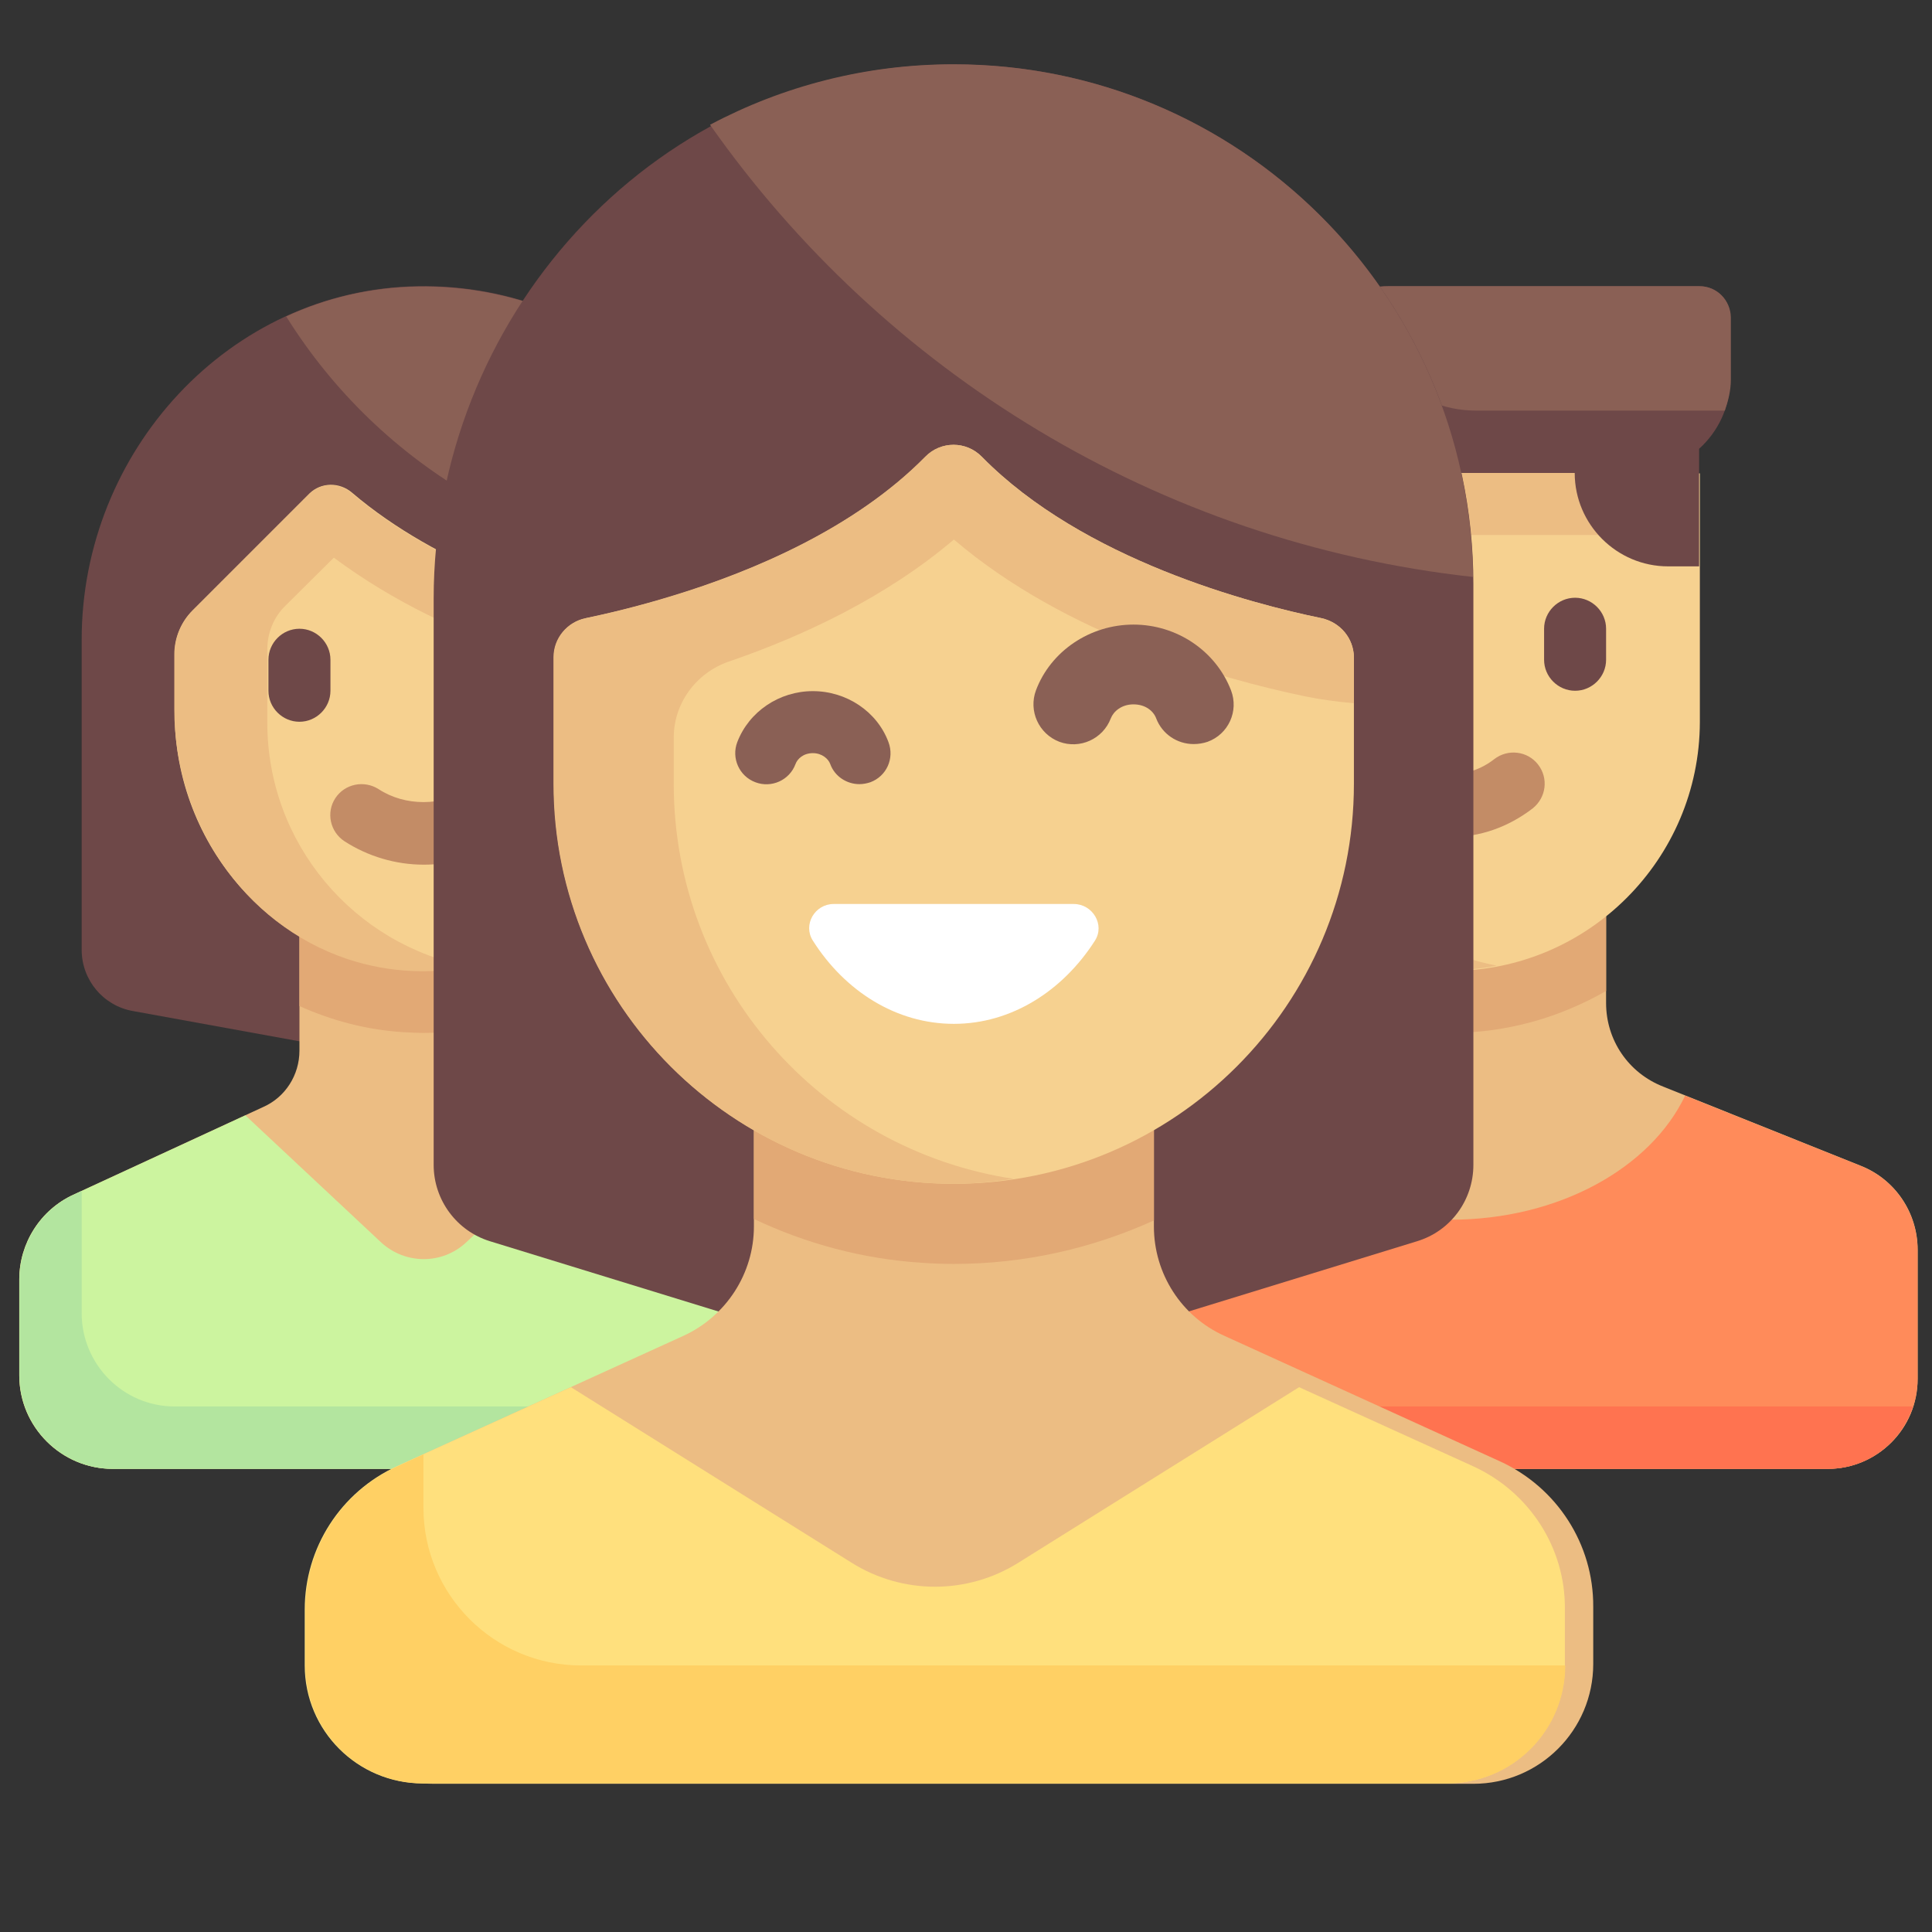 <?xml version="1.0" encoding="utf-8"?>
<!-- Generator: Adobe Illustrator 22.0.1, SVG Export Plug-In . SVG Version: 6.00 Build 0)  -->
<svg version="1.1" id="Layer_1" xmlns="http://www.w3.org/2000/svg" xmlns:xlink="http://www.w3.org/1999/xlink" x="0px" y="0px"
	 viewBox="0 0 511 511" style="enable-background:new 0 0 511 511;" xml:space="preserve">
<rect x="0" y="0" width="511" height="511" fill="#333333" stroke="none"/>
<style type="text/css">
	.st0{fill:#ECBD83;}
	.st1{fill:#FF8B5A;}
	.st2{fill:#E2A975;}
	.st3{fill:#F6D190;}
	.st4{fill:#6E4848;}
	.st5{fill:#C38C66;}
	.st6{fill:#8A6055;}
	.st7{fill:#FF7350;}
	.st8{fill:#CCF49F;}
	.st9{fill:#B3E59F;}
	.st10{fill:#FFFFFF;}
	.st11{fill:#FFE07D;}
	.st12{fill:#FFD064;}
</style>
<path class="st0" d="M424.8,265.3v-33.3h-82.3v33.3c0,9.7-5.9,18.5-14.9,22.1l-52.4,21c-9,3.6-14.9,12.4-14.9,22.1v34.2
	c0,13.1,10.6,23.8,23.8,23.8h199.3c13.1,0,23.8-10.6,23.8-23.8v-34.2c0-9.7-5.9-18.5-14.9-22.1l-52.4-21
	C430.7,283.8,424.8,275.1,424.8,265.3z"/>
<path class="st1" d="M492.2,308.4l-46.5-18.6c-9.1,19.1-33.4,32.8-62,32.8c-28.6,0-52.9-13.7-62-32.8l-46.5,18.6
	c-9,3.6-14.9,12.4-14.9,22.1v34.2c0,13.1,10.6,23.8,23.8,23.8h199.3c13.1,0,23.8-10.6,23.8-23.8v-34.2
	C507.1,320.7,501.2,312,492.2,308.4z"/>
<path class="st2" d="M342.5,232.1v30c12.1,7,26.1,11.1,41.1,11.1s29-4.1,41.2-11.1v-30H342.5z"/>
<path class="st3" d="M383.7,256.8c-36.4,0-65.8-29.5-65.8-65.8v-65.8h131.7v65.8C449.5,227.3,420,256.8,383.7,256.8z"/>
<path class="st0" d="M363.7,141.5H433v-16.5H317.8v65.8c0,36.4,29.5,65.8,65.8,65.8c4.2,0,8.3-0.4,12.3-1.2
	c-30.5-5.8-53.5-32.5-53.5-64.6v-28.2C352,158.5,359.6,151,363.7,141.5z"/>
<path class="st4" d="M416.6,182.7c-4.5,0-8.2-3.7-8.2-8.2v-8.2c0-4.5,3.7-8.2,8.2-8.2c4.5,0,8.2,3.7,8.2,8.2v8.2
	C424.8,179,421.1,182.7,416.6,182.7z"/>
<path class="st5" d="M383.7,221.4c-7.8,0-15.2-2.6-21.5-7.6c-3.6-2.8-4.2-8-1.4-11.6c2.8-3.6,8-4.2,11.6-1.4c6.8,5.3,16,5.3,22.8,0
	c3.6-2.8,8.8-2.2,11.6,1.4c2.8,3.6,2.2,8.7-1.4,11.6C398.9,218.8,391.4,221.4,383.7,221.4z"/>
<path class="st4" d="M449.5,75.7h-82.3c-13.6,0-24.7,11.1-24.7,24.7c-13.6,0-24.7,11.1-24.7,24.7v24.7h8.2
	c13.6,0,24.7-11.1,24.7-24.7h65.8c0,13.6,11.1,24.7,24.7,24.7h8.2v-31.1c5-4.5,8.2-11,8.2-18.3V83.9
	C457.7,79.4,454.1,75.7,449.5,75.7z"/>
<path class="st6" d="M449.5,75.7h-82.3c-2.9,0-5.6,0.6-8.2,1.5c0,17.3,14.1,31.4,31.4,31.4h65.8c0.9-2.6,1.6-5.3,1.6-8.2V83.9
	C457.7,79.4,454.1,75.7,449.5,75.7z"/>
<path class="st7" d="M276.7,347.3v-39.5l-1.5,0.6c-9,3.6-14.9,12.4-14.9,22.1v34.2c0,13.1,10.6,23.8,23.8,23.8h199.3
	c10.6,0,19.4-6.9,22.5-16.5H301.4C287.7,372,276.7,360.9,276.7,347.3z"/>
<path class="st4" d="M110.4,75.7c-49.8,0.9-88.8,43.7-88.8,93.5v82c0,8,5.7,14.8,13.5,16.2l77,14l77-14c7.8-1.4,13.5-8.2,13.5-16.2
	v-85C202.6,115.7,161.2,74.8,110.4,75.7z"/>
<path class="st0" d="M204.7,316l-50.2-23.2c-5.8-2.7-9.6-8.5-9.6-14.9v-37.6H79.2v37.6c0,6.4-3.7,12.3-9.6,14.9L19.4,316
	c-8.7,4-14.3,12.8-14.3,22.4v25.4c0,13.6,11.1,24.7,24.7,24.7h164.6c13.6,0,24.7-11.1,24.7-24.7v-25.4
	C219.1,328.8,213.5,320,204.7,316z"/>
<path class="st2" d="M79.2,266.1c8.5,3.8,17.7,6.3,27.5,6.9c1.8,0.1,3.6,0.2,5.4,0.2c11.7,0,22.8-2.5,32.9-6.9v-26H79.2V266.1z"/>
<path class="st3" d="M165.2,163.7c-17.4-4.1-49-13.7-72.1-33.4c-3.3-2.8-8.1-2.8-11.2,0.2l-30.9,30.9c-3.1,3.1-4.8,7.3-4.8,11.6
	v15.6c0,35.1,26.5,65.7,61.5,67.9c38.3,2.5,70.2-27.9,70.2-65.7v-11.2C177.9,172.1,172.6,165.4,165.2,163.7z"/>
<path class="st5" d="M112.1,228.7c-7.5,0-14.8-2.2-21-6.2c-3.8-2.5-4.9-7.6-2.4-11.4c2.5-3.8,7.6-4.8,11.4-2.4
	c7,4.6,16.8,4.6,23.9,0c3.8-2.5,8.9-1.4,11.4,2.4c2.5,3.8,1.4,8.9-2.4,11.4C126.8,226.6,119.6,228.7,112.1,228.7z"/>
<path class="st0" d="M88.3,147.5c31.9,23.7,68.8,31.5,89.6,34v-1.7c0-7.7-5.3-14.3-12.8-16c-17.4-4.1-49-13.7-72.1-33.4
	c-3.3-2.8-8.1-2.8-11.2,0.2l-30.9,30.9c-3.1,3.1-4.8,7.3-4.8,11.6v14.5c0,29.4,18,56.8,45.9,66.1c11.3,3.7,22.1,3.9,32.1,2
	c-30.4-5.8-53.4-32.5-53.4-64.6v-19.3c0-4.4,1.7-8.6,4.8-11.6L88.3,147.5z"/>
<path class="st4" d="M79.2,190.9c-4.5,0-8.2-3.7-8.2-8.2v-8.2c0-4.5,3.7-8.2,8.2-8.2s8.2,3.7,8.2,8.2v8.2
	C87.4,187.2,83.7,190.9,79.2,190.9z"/>
<path class="st4" d="M145,190.9c-4.5,0-8.2-3.7-8.2-8.2v-8.2c0-4.5,3.7-8.2,8.2-8.2s8.2,3.7,8.2,8.2v8.2
	C153.2,187.2,149.6,190.9,145,190.9z"/>
<path class="st6" d="M194.4,149.8c2.2,0,4.4-0.2,6.6-0.3c-8-42.5-45.6-74.5-90.6-73.7c-12.4,0.2-24.1,3-34.7,7.9
	C100.4,123.3,144.2,149.8,194.4,149.8z"/>
<path class="st8" d="M204.7,316l-45.5-21l-35.9,33.6c-6.3,5.9-16.1,5.9-22.5,0L64.9,295l-45.5,21c-8.7,4-14.3,12.8-14.3,22.4v25.4
	c0,13.6,11.1,24.7,24.7,24.7h164.6c13.6,0,24.7-11.1,24.7-24.7v-25.4C219.1,328.8,213.5,320,204.7,316z"/>
<path class="st9" d="M21.6,347.3V315l-2.1,1c-8.7,4-14.3,12.8-14.3,22.4v25.4c0,13.6,11.1,24.7,24.7,24.7h164.6
	c10.7,0,19.8-6.9,23.2-16.5H46.2C32.6,372,21.6,360.9,21.6,347.3z"/>
<path class="st4" d="M245.6,17.2c-74,3.5-130.9,67.2-130.9,141.2v149.7c0,9.3,6.1,17.5,14.9,20.2l122.6,37.7l122.6-37.7
	c8.9-2.7,14.9-10.9,14.9-20.2V154.5C389.7,76.4,324.6,13.4,245.6,17.2z"/>
<path class="st0" d="M396.7,386.5l-72.9-33.2c-11.3-5.1-18.6-16.4-18.6-28.9v-43H199.4v43c0,12.4-7.3,23.7-18.6,28.9l-72.9,33.2
	C92.7,393.4,83,408.4,83,425v15.1c0,17.5,14.2,31.7,31.7,31.7h275c17.5,0,31.7-14.2,31.7-31.7V425
	C421.5,408.4,411.8,393.4,396.7,386.5z"/>
<path class="st2" d="M199.4,322.4c13.7,6.5,28.7,10.6,44.5,11.6c2.8,0.2,5.6,0.3,8.4,0.3c18.9,0,36.8-4.2,52.9-11.5V292H199.4V322.4
	z"/>
<path class="st3" d="M349.5,163.5c-18.5-3.8-63-15.4-89.8-42.7c-4.1-4.2-10.8-4.2-14.9,0c-26.8,27.3-71.3,38.9-89.8,42.7
	c-4.9,1-8.5,5.3-8.5,10.3v33.5c0,58.4,47.4,105.8,105.8,105.8h0c58.4,0,105.8-47.4,105.8-105.8v-33.5
	C358,168.8,354.5,164.6,349.5,163.5z"/>
<path class="st6" d="M252.2,17c-23.3,0-45.2,5.8-64.4,16c45.9,65.3,118.4,110.4,201.8,119.6C388.7,77.6,327.6,17,252.2,17z"/>
<path class="st10" d="M220.5,239.1c-5,0-8.2,5.5-5.5,9.7c8.5,13.4,22.1,22,37.3,22s28.8-8.7,37.3-22c2.7-4.2-0.6-9.7-5.6-9.7H220.5z
	"/>
<path class="st0" d="M349.5,163.5c-18.5-3.8-63-15.4-89.9-42.7c-4.1-4.2-10.8-4.2-14.9,0c-18.6,18.9-45.6,30.3-66.6,36.7
	c-9.4,2.9-17.5,4.8-23.2,6c-4.9,1-8.5,5.3-8.5,10.3v33.5c0,58.4,47.4,105.8,105.8,105.8c5.4,0,10.7-0.5,15.9-1.3
	c-50.9-7.7-89.9-51.4-89.9-104.5v-12.2c0-9.1,5.9-17.1,14.5-20.1c19.6-6.7,41.6-17,59.6-32.3c29.6,25.3,70.3,36.8,93,41.5
	c3.9,0.8,8.3,1.4,12.8,1.8v-12.2C358,168.8,354.5,164.6,349.5,163.5z"/>
<path class="st6" d="M227.3,207.4c-3.3,0-6.5-2-7.7-5.3c-0.5-1.4-2.2-2.9-4.6-2.9c-2.5,0-4.1,1.5-4.6,2.9c-1.6,4.3-6.4,6.4-10.6,4.8
	c-4.3-1.6-6.4-6.4-4.8-10.6c3.1-8.1,11.1-13.5,20-13.5c8.9,0,17,5.4,20,13.5c1.6,4.3-0.5,9-4.8,10.6
	C229.3,207.2,228.3,207.4,227.3,207.4z"/>
<path class="st6" d="M315.7,196.8c-4.3,0-8.3-2.6-9.9-6.8c-0.7-1.9-2.8-3.7-6-3.7s-5.3,1.9-6,3.7c-2.1,5.5-8.2,8.2-13.6,6.2
	c-5.5-2.1-8.2-8.2-6.2-13.6c3.9-10.4,14.3-17.4,25.8-17.4s21.8,7,25.8,17.4c2.1,5.5-0.7,11.6-6.2,13.6
	C318.2,196.6,317,196.8,315.7,196.8z"/>
<path class="st11" d="M389.6,387.8l-46-20.9l-74.2,46.4c-13.5,8.5-30.7,8.5-44.2,0l-74.2-46.4l-46,20.9
	c-14.9,6.8-24.4,21.6-24.4,37.9v14.8c0,17.3,14,31.2,31.2,31.2h270.8c17.3,0,31.3-14,31.3-31.2v-14.8
	C414.1,409.4,404.5,394.6,389.6,387.8z"/>
<path class="st12" d="M112,384.7l-6.8,3.1c-14.9,6.8-24.4,21.6-24.4,37.9v14.8c0,17.3,14,31.2,31.2,31.2h270.8
	c17.3,0,31.2-14,31.2-31.2H153.7c-23,0-41.7-18.7-41.7-41.7V384.7z"/>
</svg>
